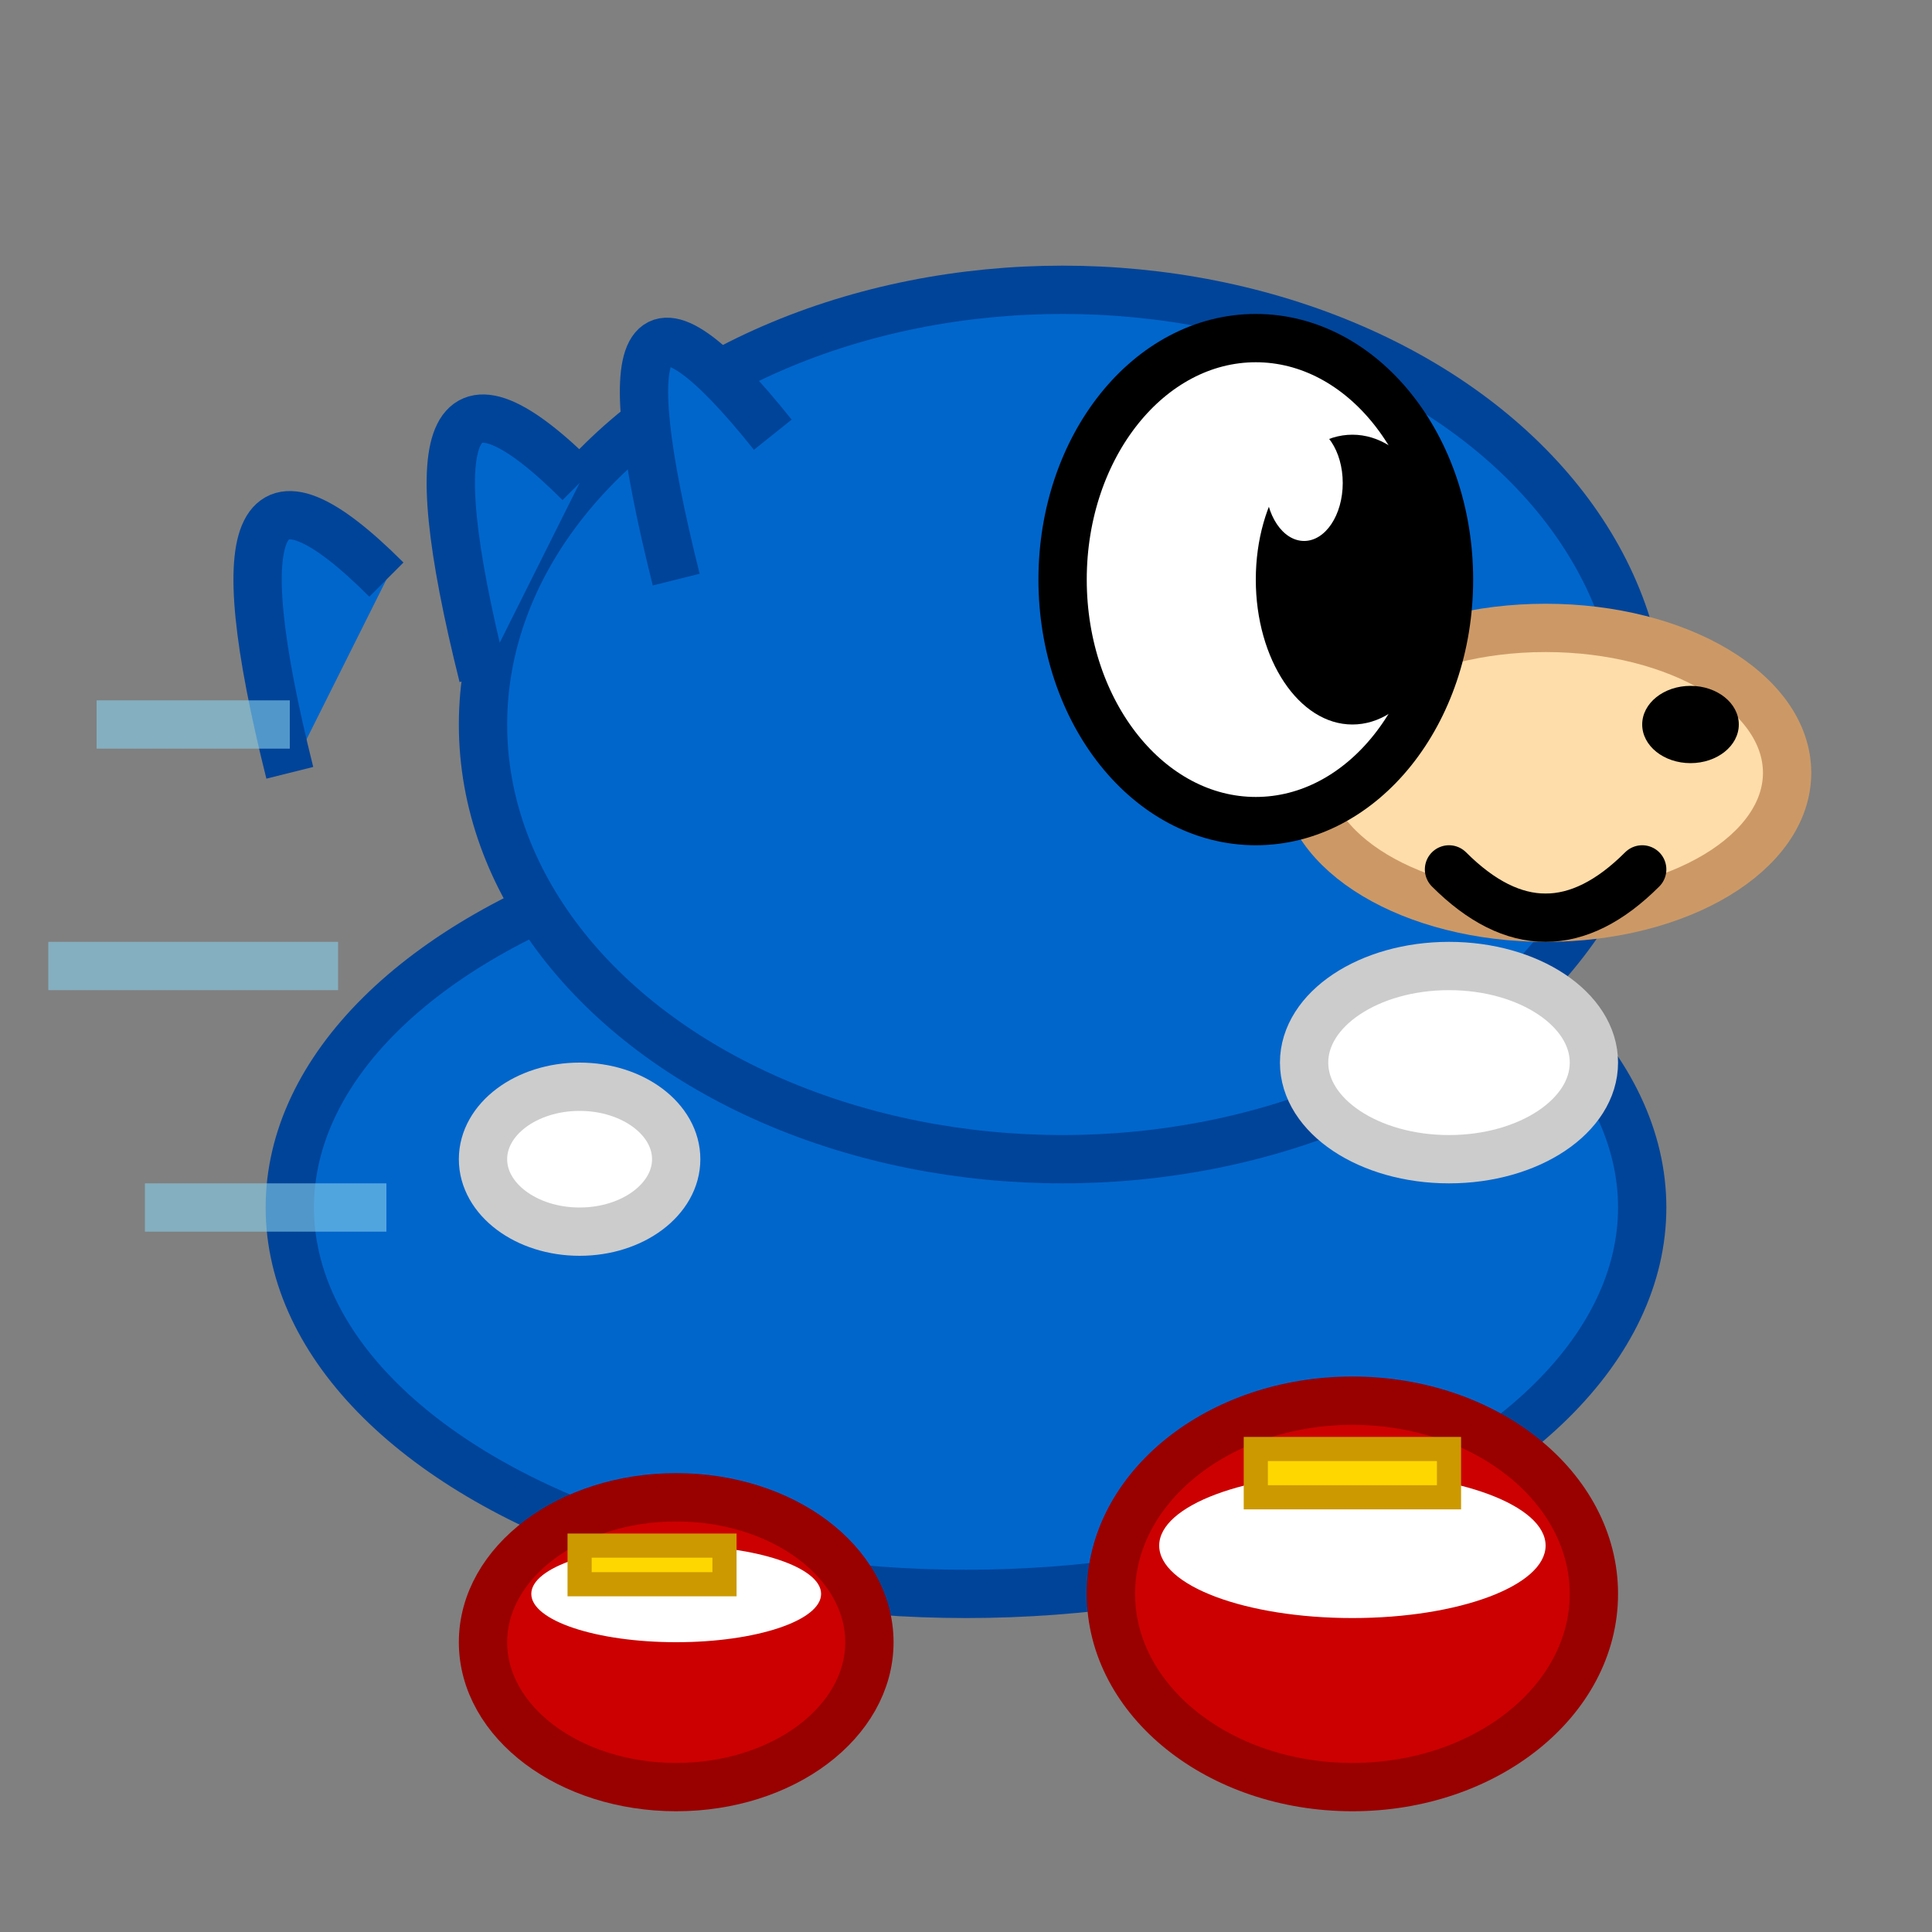 <svg xmlns="http://www.w3.org/2000/svg" width="40" height="40" viewBox="0 0 40 40">
  <rect x="0" y="0" width="40" height="40" fill="#808080" stroke="none"/>
  <!-- Sonic's body (blue, side view) -->
  <ellipse cx="20" cy="25" rx="14" ry="8" fill="#0066CC" stroke="#004499" stroke-width="1"/>
  
  <!-- Sonic's head (blue, side profile) -->
  <ellipse cx="22" cy="15" rx="12" ry="9" fill="#0066CC" stroke="#004499" stroke-width="1"/>
  
  <!-- Sonic's back spikes/quills (characteristic side profile) -->
  <path d="M 8 12 Q 4 8 6 16" fill="#0066CC" stroke="#004499" stroke-width="1"/>
  <path d="M 12 10 Q 8 6 10 14" fill="#0066CC" stroke="#004499" stroke-width="1"/>
  <path d="M 16 9 Q 12 4 14 12" fill="#0066CC" stroke="#004499" stroke-width="1"/>
  
  <!-- Sonic's pointed snout (tan, side view) -->
  <ellipse cx="32" cy="16" rx="5" ry="3" fill="#FFDDAA" stroke="#CC9966" stroke-width="1"/>
  
  <!-- Sonic's nose (black, on snout tip) -->
  <ellipse cx="35" cy="15" rx="1" ry="0.8" fill="#000"/>
  
  <!-- Sonic's eye (single large eye, side view) -->
  <ellipse cx="26" cy="12" rx="4" ry="5" fill="#FFF" stroke="#000" stroke-width="1"/>
  
  <!-- Sonic's pupil -->
  <ellipse cx="28" cy="12" rx="2" ry="3" fill="#000"/>
  
  <!-- Eye highlight -->
  <ellipse cx="27" cy="10" rx="0.8" ry="1.2" fill="#FFF"/>
  
  <!-- Sonic's mouth (small smile) -->
  <path d="M 30 18 Q 32 20 34 18" stroke="#000" stroke-width="1" fill="none" stroke-linecap="round"/>
  
  <!-- Sonic's front arm/glove (white, reaching forward) -->
  <ellipse cx="30" cy="22" rx="3" ry="2" fill="#FFF" stroke="#CCC" stroke-width="1"/>
  
  <!-- Sonic's back arm (partially visible) -->
  <ellipse cx="12" cy="24" rx="2" ry="1.5" fill="#FFF" stroke="#CCC" stroke-width="1"/>
  
  <!-- Sonic's front leg/shoe (red, running position) -->
  <ellipse cx="28" cy="33" rx="5" ry="4" fill="#CC0000" stroke="#990000" stroke-width="1"/>
  
  <!-- Sonic's back leg/shoe (red, running position) -->
  <ellipse cx="14" cy="34" rx="4" ry="3" fill="#CC0000" stroke="#990000" stroke-width="1"/>
  
  <!-- Front shoe stripe and buckle -->
  <ellipse cx="28" cy="32" rx="4" ry="1.5" fill="#FFF"/>
  <rect x="26" y="30" width="4" height="1" fill="#FFD700" stroke="#CC9900" stroke-width="0.5"/>
  
  <!-- Back shoe stripe and buckle -->
  <ellipse cx="14" cy="33" rx="3" ry="1" fill="#FFF"/>
  <rect x="12" y="32" width="3" height="0.8" fill="#FFD700" stroke="#CC9900" stroke-width="0.5"/>
  
  <!-- Motion lines (speed effect) -->
  <line x1="2" y1="15" x2="6" y2="15" stroke="#87CEEB" stroke-width="1" opacity="0.6"/>
  <line x1="1" y1="20" x2="7" y2="20" stroke="#87CEEB" stroke-width="1" opacity="0.6"/>
  <line x1="3" y1="25" x2="8" y2="25" stroke="#87CEEB" stroke-width="1" opacity="0.6"/>
</svg>